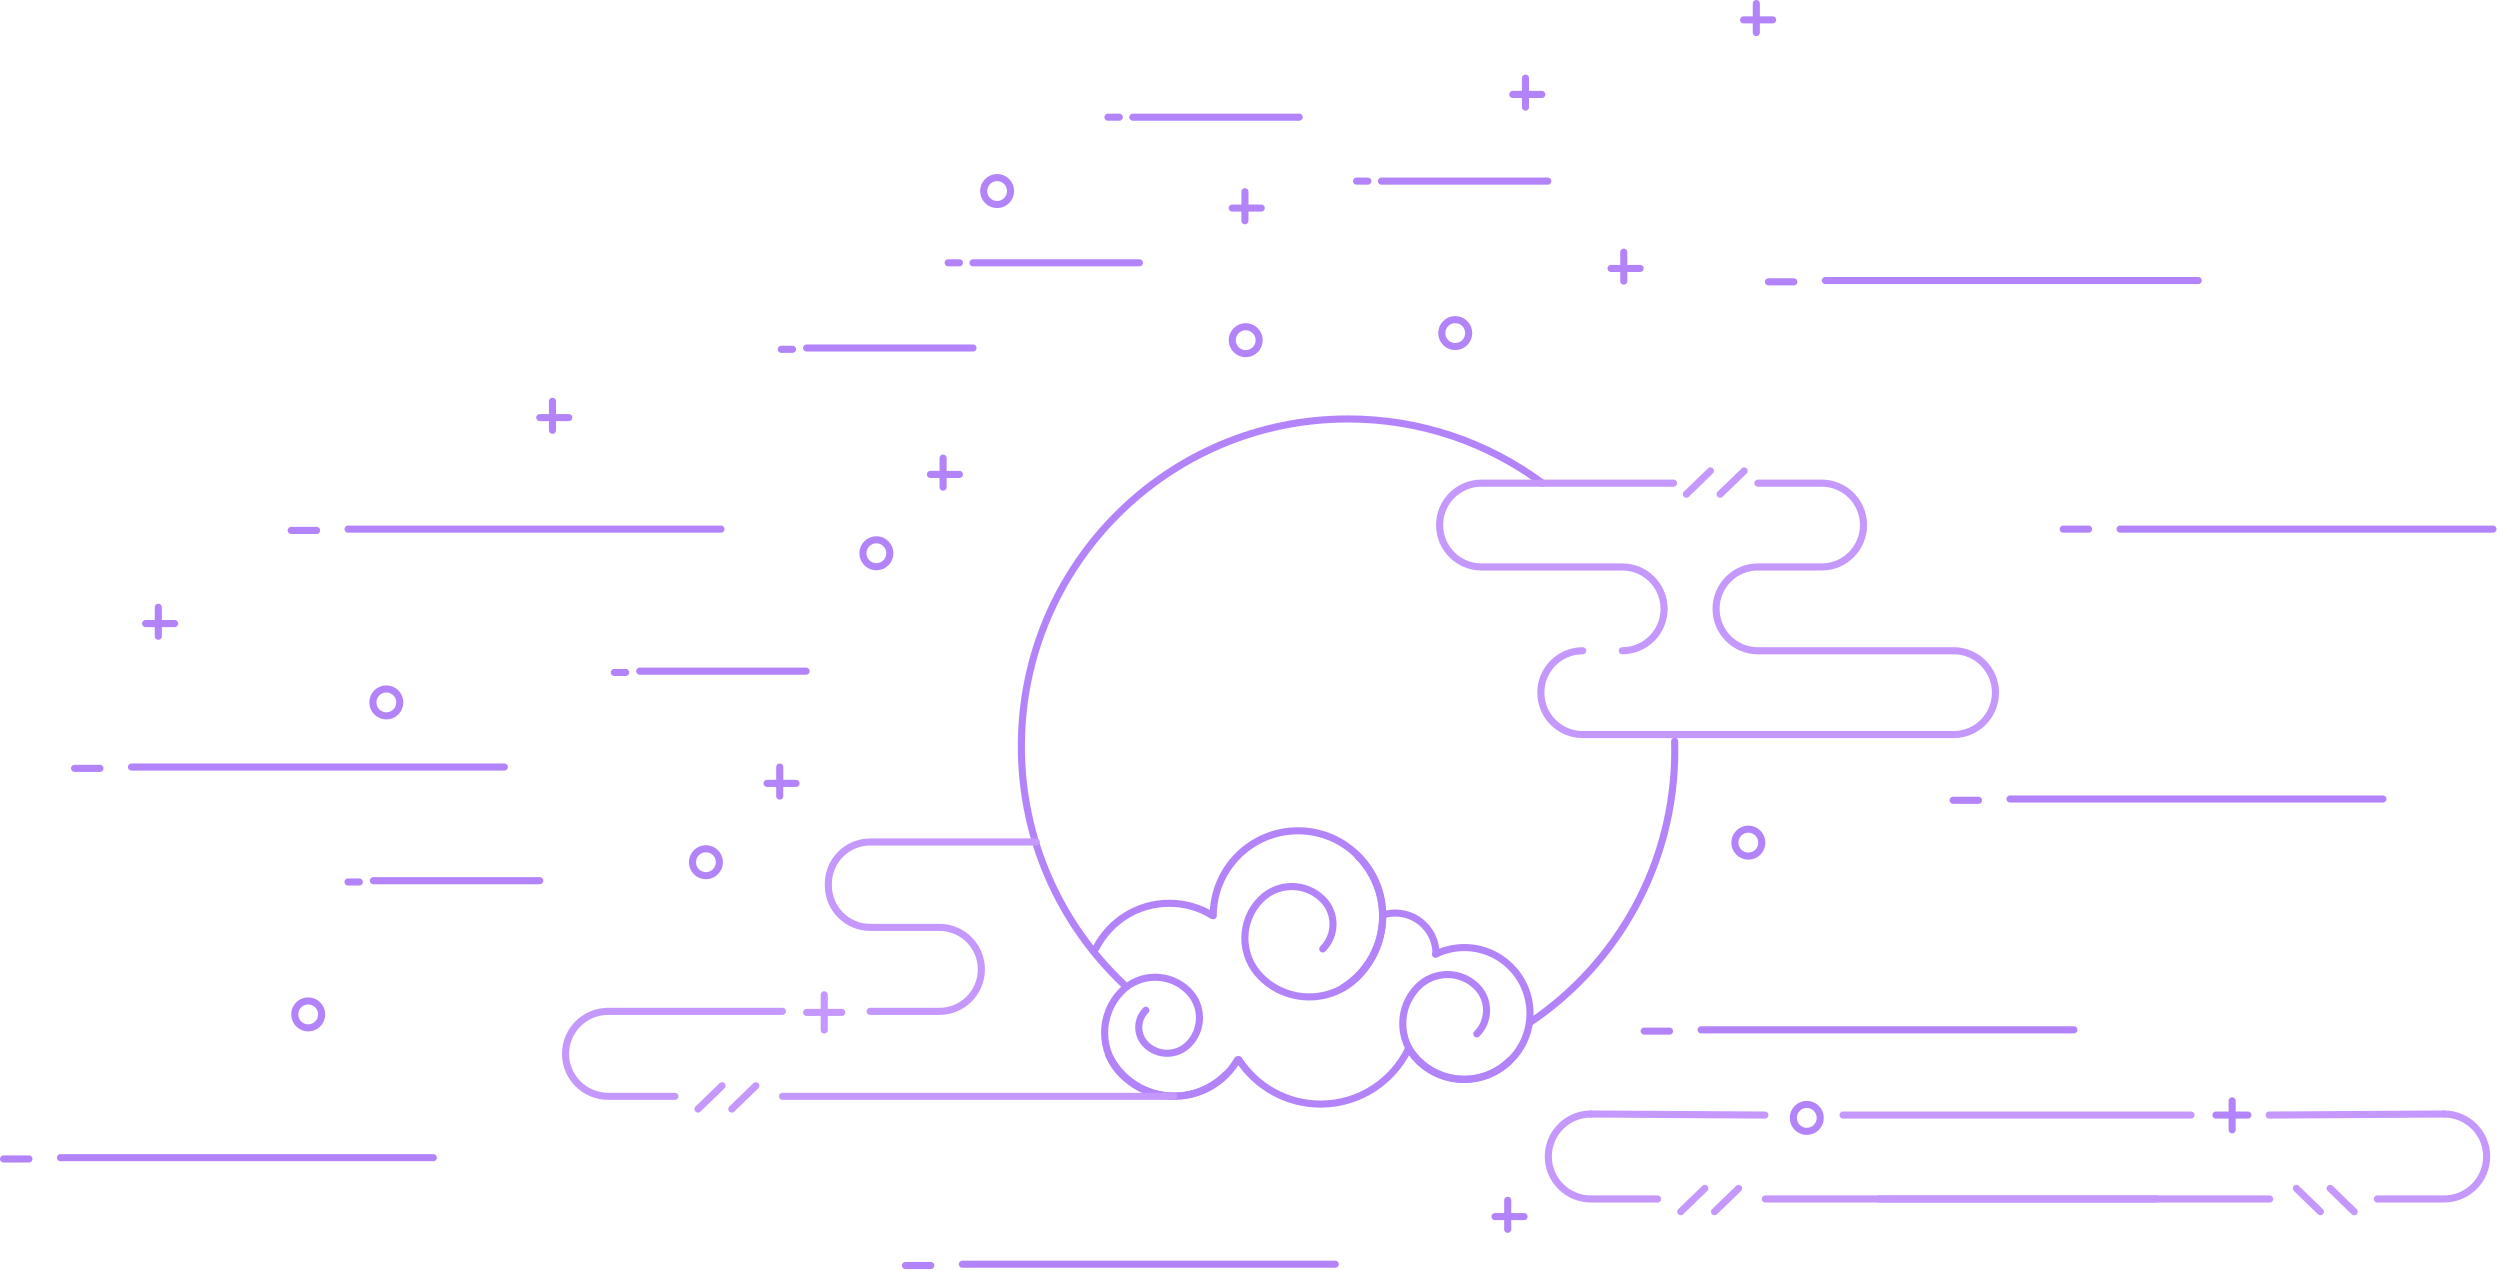 <svg width="704" height="358" viewBox="0 0 704 358" fill="none" xmlns="http://www.w3.org/2000/svg">
<path fill-rule="evenodd" clip-rule="evenodd" d="M90.58 285.659C90.581 286.157 90.483 286.651 90.293 287.112C90.103 287.572 89.823 287.991 89.472 288.344C89.12 288.696 88.701 288.976 88.241 289.168C87.781 289.359 87.288 289.458 86.79 289.458C86.291 289.458 85.798 289.359 85.338 289.167C84.877 288.976 84.459 288.696 84.108 288.343C83.756 287.99 83.477 287.571 83.287 287.111C83.097 286.65 82.999 286.156 83 285.658C82.999 284.652 83.397 283.686 84.108 282.974C84.818 282.262 85.782 281.861 86.788 281.86C87.287 281.86 87.78 281.959 88.241 282.15C88.701 282.341 89.119 282.621 89.471 282.974C89.823 283.327 90.102 283.745 90.293 284.206C90.483 284.667 90.581 285.16 90.58 285.659Z" stroke="#B384F9" stroke-width="2" stroke-linecap="round" stroke-linejoin="round"/>
<path d="M457.252 79.17V71" stroke="#B384F9" stroke-width="2" stroke-linecap="round" stroke-linejoin="round"/>
<path d="M461.847 75.596H453.678" stroke="#B384F9" stroke-width="2" stroke-linecap="round" stroke-linejoin="round"/>
<path d="M429.574 30.17V22" stroke="#B384F9" stroke-width="2" stroke-linecap="round" stroke-linejoin="round"/>
<path d="M434.169 26.596H426" stroke="#B384F9" stroke-width="2" stroke-linecap="round" stroke-linejoin="round"/>
<path d="M350.574 62.17V54" stroke="#B384F9" stroke-width="2" stroke-linecap="round" stroke-linejoin="round"/>
<path d="M355.169 58.596H347" stroke="#B384F9" stroke-width="2" stroke-linecap="round" stroke-linejoin="round"/>
<path d="M494.574 9.17V1" stroke="#B384F9" stroke-width="2" stroke-linecap="round" stroke-linejoin="round"/>
<path d="M499.169 5.596H491" stroke="#B384F9" stroke-width="2" stroke-linecap="round" stroke-linejoin="round"/>
<path d="M628.574 318.17V310" stroke="#B384F9" stroke-width="2" stroke-linecap="round" stroke-linejoin="round"/>
<path d="M633 314H624" stroke="#B384F9" stroke-width="2" stroke-linecap="round" stroke-linejoin="round"/>
<path d="M265.574 137.17V129" stroke="#B384F9" stroke-width="2" stroke-linecap="round" stroke-linejoin="round"/>
<path d="M270.169 133.596H262" stroke="#B384F9" stroke-width="2" stroke-linecap="round" stroke-linejoin="round"/>
<path d="M219.574 224.17V216" stroke="#B384F9" stroke-width="2" stroke-linecap="round" stroke-linejoin="round"/>
<path d="M224.169 220.596H216" stroke="#B384F9" stroke-width="2" stroke-linecap="round" stroke-linejoin="round"/>
<path d="M155.574 121.17V113" stroke="#B384F9" stroke-width="2" stroke-linecap="round" stroke-linejoin="round"/>
<path d="M160.169 117.596H152" stroke="#B384F9" stroke-width="2" stroke-linecap="round" stroke-linejoin="round"/>
<path d="M44.574 179.17V171" stroke="#B384F9" stroke-width="2" stroke-linecap="round" stroke-linejoin="round"/>
<path d="M49.169 175.596H41" stroke="#B384F9" stroke-width="2" stroke-linecap="round" stroke-linejoin="round"/>
<path d="M424.574 346.17V338" stroke="#B384F9" stroke-width="2" stroke-linecap="round" stroke-linejoin="round"/>
<path d="M429.169 342.596H421" stroke="#B384F9" stroke-width="2" stroke-linecap="round" stroke-linejoin="round"/>
<path fill-rule="evenodd" clip-rule="evenodd" d="M496.121 237.286C496.122 238.292 495.723 239.258 495.012 239.97C494.302 240.682 493.337 241.083 492.331 241.084C491.833 241.084 491.339 240.985 490.879 240.793C490.419 240.602 490.002 240.322 489.65 239.969C489.298 239.617 489.019 239.198 488.829 238.737C488.639 238.277 488.542 237.783 488.542 237.285C488.541 236.279 488.94 235.314 489.65 234.602C490.361 233.89 491.325 233.489 492.331 233.488C493.337 233.489 494.302 233.89 495.012 234.602C495.723 235.314 496.122 236.28 496.121 237.286Z" stroke="#B384F9" stroke-width="2" stroke-linecap="round" stroke-linejoin="round"/>
<path fill-rule="evenodd" clip-rule="evenodd" d="M512.579 314.798C512.58 315.804 512.181 316.77 511.47 317.482C510.759 318.194 509.795 318.595 508.788 318.596C508.29 318.596 507.797 318.497 507.337 318.306C506.877 318.114 506.459 317.834 506.108 317.481C505.756 317.129 505.477 316.71 505.287 316.249C505.097 315.789 504.999 315.295 505 314.797C504.999 313.791 505.398 312.826 506.108 312.114C506.819 311.402 507.783 311.001 508.788 311C509.795 311.001 510.759 311.402 511.47 312.114C512.181 312.826 512.58 313.792 512.579 314.798Z" stroke="#B384F9" stroke-width="2" stroke-linecap="round" stroke-linejoin="round"/>
<path fill-rule="evenodd" clip-rule="evenodd" d="M413.579 93.798C413.58 94.805 413.181 95.77 412.47 96.482C411.759 97.194 410.795 97.595 409.788 97.596C409.29 97.596 408.797 97.497 408.337 97.305C407.877 97.114 407.459 96.834 407.108 96.481C406.756 96.129 406.477 95.71 406.287 95.249C406.097 94.789 405.999 94.295 406 93.797C405.999 92.791 406.398 91.826 407.108 91.114C407.819 90.402 408.783 90.001 409.788 90C410.795 90.001 411.759 90.402 412.47 91.114C413.181 91.826 413.58 92.792 413.579 93.798Z" stroke="#B384F9" stroke-width="2" stroke-linecap="round" stroke-linejoin="round"/>
<path fill-rule="evenodd" clip-rule="evenodd" d="M284.579 53.798C284.58 54.804 284.181 55.77 283.47 56.482C282.759 57.194 281.795 57.595 280.788 57.596C280.29 57.596 279.797 57.497 279.337 57.306C278.877 57.114 278.459 56.834 278.108 56.481C277.756 56.129 277.477 55.71 277.287 55.249C277.097 54.789 276.999 54.295 277 53.797C276.999 52.791 277.398 51.826 278.108 51.114C278.819 50.402 279.783 50.001 280.788 50C281.795 50.001 282.759 50.402 283.47 51.114C284.181 51.826 284.58 52.792 284.579 53.798Z" stroke="#B384F9" stroke-width="2" stroke-linecap="round" stroke-linejoin="round"/>
<path fill-rule="evenodd" clip-rule="evenodd" d="M354.579 95.798C354.58 96.805 354.181 97.77 353.47 98.482C352.759 99.194 351.795 99.595 350.788 99.596C350.29 99.596 349.797 99.497 349.337 99.305C348.877 99.114 348.459 98.834 348.108 98.481C347.756 98.129 347.477 97.71 347.287 97.249C347.097 96.789 346.999 96.295 347 95.797C346.999 94.791 347.398 93.826 348.108 93.114C348.819 92.402 349.783 92.001 350.788 92C351.795 92.001 352.759 92.402 353.47 93.114C354.181 93.826 354.58 94.792 354.579 95.798Z" stroke="#B384F9" stroke-width="2" stroke-linecap="round" stroke-linejoin="round"/>
<path fill-rule="evenodd" clip-rule="evenodd" d="M250.579 155.798C250.58 156.804 250.181 157.77 249.47 158.482C248.759 159.194 247.795 159.595 246.788 159.596C246.29 159.596 245.797 159.497 245.337 159.306C244.877 159.114 244.459 158.834 244.108 158.481C243.756 158.129 243.477 157.71 243.287 157.249C243.097 156.789 242.999 156.295 243 155.797C242.999 154.791 243.398 153.826 244.108 153.114C244.819 152.402 245.783 152.001 246.788 152C247.795 152.001 248.759 152.402 249.47 153.114C250.181 153.826 250.58 154.792 250.579 155.798Z" stroke="#B384F9" stroke-width="2" stroke-linecap="round" stroke-linejoin="round"/>
<path fill-rule="evenodd" clip-rule="evenodd" d="M112.579 197.798C112.58 198.804 112.181 199.77 111.47 200.482C110.759 201.194 109.795 201.595 108.788 201.596C108.29 201.596 107.797 201.497 107.337 201.306C106.877 201.114 106.459 200.834 106.108 200.481C105.756 200.129 105.477 199.71 105.287 199.249C105.097 198.789 104.999 198.295 105 197.797C104.999 196.791 105.398 195.826 106.108 195.114C106.819 194.402 107.783 194.001 108.788 194C109.795 194.001 110.759 194.402 111.47 195.114C112.181 195.826 112.58 196.792 112.579 197.798Z" stroke="#B384F9" stroke-width="2" stroke-linecap="round" stroke-linejoin="round"/>
<path fill-rule="evenodd" clip-rule="evenodd" d="M202.579 242.798C202.58 243.804 202.181 244.77 201.47 245.482C200.759 246.194 199.795 246.595 198.788 246.596C198.29 246.596 197.797 246.497 197.337 246.306C196.877 246.114 196.459 245.834 196.108 245.481C195.756 245.129 195.477 244.71 195.287 244.249C195.097 243.789 194.999 243.295 195 242.797C194.999 241.791 195.398 240.826 196.108 240.114C196.819 239.402 197.783 239.001 198.788 239C199.795 239.001 200.759 239.402 201.47 240.114C202.181 240.826 202.58 241.792 202.579 242.798Z" stroke="#B384F9" stroke-width="2" stroke-linecap="round" stroke-linejoin="round"/>
<path d="M376 356H271" stroke="#B384F9" stroke-width="2" stroke-linecap="round" stroke-linejoin="round"/>
<path d="M617 314H519" stroke="#C498FC" stroke-width="2" stroke-linecap="round" stroke-linejoin="round"/>
<path d="M262.119 356.368H254.98" stroke="#B384F9" stroke-width="2" stroke-linecap="round" stroke-linejoin="round"/>
<path d="M619.02 79H514.02" stroke="#B384F9" stroke-width="2" stroke-linecap="round" stroke-linejoin="round"/>
<path d="M505.139 79.368H498" stroke="#B384F9" stroke-width="2" stroke-linecap="round" stroke-linejoin="round"/>
<path d="M122.02 326H17.02" stroke="#B384F9" stroke-width="2" stroke-linecap="round" stroke-linejoin="round"/>
<path d="M8.139 326.368H1" stroke="#B384F9" stroke-width="2" stroke-linecap="round" stroke-linejoin="round"/>
<path d="M203.02 149H98.02" stroke="#B384F9" stroke-width="2" stroke-linecap="round" stroke-linejoin="round"/>
<path d="M89.139 149.368H82" stroke="#B384F9" stroke-width="2" stroke-linecap="round" stroke-linejoin="round"/>
<path d="M584.02 290H479.02" stroke="#B384F9" stroke-width="2" stroke-linecap="round" stroke-linejoin="round"/>
<path d="M470.139 290.368H463" stroke="#B384F9" stroke-width="2" stroke-linecap="round" stroke-linejoin="round"/>
<path d="M671.02 225H566.02" stroke="#B384F9" stroke-width="2" stroke-linecap="round" stroke-linejoin="round"/>
<path d="M557.139 225.368H550" stroke="#B384F9" stroke-width="2" stroke-linecap="round" stroke-linejoin="round"/>
<path d="M702.02 149H597.02" stroke="#B384F9" stroke-width="2" stroke-linecap="round" stroke-linejoin="round"/>
<path d="M588.139 149H581" stroke="#B384F9" stroke-width="2" stroke-linecap="round" stroke-linejoin="round"/>
<path d="M365.852 33H319" stroke="#B384F9" stroke-width="2" stroke-linecap="round" stroke-linejoin="round"/>
<path d="M315.185 33H312" stroke="#B384F9" stroke-width="2" stroke-linecap="round" stroke-linejoin="round"/>
<path d="M227 189H180.148" stroke="#B384F9" stroke-width="2" stroke-linecap="round" stroke-linejoin="round"/>
<path d="M176.185 189.368H173" stroke="#B384F9" stroke-width="2" stroke-linecap="round" stroke-linejoin="round"/>
<path d="M152 248H105.148" stroke="#B384F9" stroke-width="2" stroke-linecap="round" stroke-linejoin="round"/>
<path d="M101.185 248.368H98" stroke="#B384F9" stroke-width="2" stroke-linecap="round" stroke-linejoin="round"/>
<path d="M274 98H227.148" stroke="#B384F9" stroke-width="2" stroke-linecap="round" stroke-linejoin="round"/>
<path d="M223.185 98.368H220" stroke="#B384F9" stroke-width="2" stroke-linecap="round" stroke-linejoin="round"/>
<path d="M142.02 216H37.02" stroke="#B384F9" stroke-width="2" stroke-linecap="round" stroke-linejoin="round"/>
<path d="M28.139 216.368H21" stroke="#B384F9" stroke-width="2" stroke-linecap="round" stroke-linejoin="round"/>
<path d="M341.645 257.866C341.645 244.657 352.331 233.95 365.512 233.95C378.695 233.95 389.38 244.657 389.38 257.866C389.38 266.371 384.949 273.839 378.274 278.079" stroke="#B384F9" stroke-width="2" stroke-linecap="round" stroke-linejoin="round"/>
<path d="M382.287 240.986C391.684 250.401 391.684 265.666 382.287 275.082C374.77 282.614 362.582 282.614 355.066 275.082C349.051 269.056 349.051 259.286 355.066 253.261C359.875 248.441 367.677 248.441 372.487 253.261C376.336 257.116 376.336 263.37 372.487 267.226" stroke="#B384F9" stroke-width="2" stroke-linecap="round" stroke-linejoin="round"/>
<path d="M404.235 268.711C406.762 267.471 409.54 266.828 412.355 266.832C422.57 266.832 430.849 275.129 430.849 285.364C430.849 295.598 422.57 303.895 412.355 303.895C405.929 303.895 400.269 300.611 396.955 295.627" stroke="#B384F9" stroke-width="2" stroke-linecap="round" stroke-linejoin="round"/>
<path d="M389.606 257.597C390.679 257.275 391.794 257.112 392.914 257.113C399.246 257.113 404.377 262.256 404.377 268.602" stroke="#B384F9" stroke-width="2" stroke-linecap="round" stroke-linejoin="round"/>
<path d="M425.186 298.615C418.039 305.775 406.451 305.775 399.304 298.615C393.587 292.885 393.587 283.597 399.304 277.868C403.879 273.283 411.295 273.283 415.869 277.868C419.529 281.534 419.529 287.48 415.869 291.146" stroke="#B384F9" stroke-width="2" stroke-linecap="round" stroke-linejoin="round"/>
<path d="M396.637 295.314C392.203 304.54 382.785 310.908 371.881 310.908C362.244 310.908 353.767 305.934 348.866 298.407" stroke="#B384F9" stroke-width="2" stroke-linecap="round" stroke-linejoin="round"/>
<path d="M348.497 298.42C344.94 304.561 338.305 308.692 330.708 308.692C322.512 308.692 315.438 303.886 312.136 296.933" stroke="#B384F9" stroke-width="2" stroke-linecap="round" stroke-linejoin="round"/>
<path d="M345.215 302.57C337.123 310.679 324.003 310.679 315.91 302.57C309.436 296.084 309.436 285.566 315.91 279.081C321.09 273.891 329.487 273.891 334.666 279.081C338.81 283.232 338.81 289.963 334.666 294.114C333.879 294.904 332.943 295.531 331.913 295.958C330.883 296.386 329.779 296.606 328.664 296.606C327.549 296.606 326.445 296.386 325.415 295.958C324.385 295.531 323.45 294.904 322.662 294.114C321.389 292.837 320.673 291.107 320.673 289.303C320.673 287.5 321.389 285.77 322.662 284.493" stroke="#B384F9" stroke-width="2" stroke-linecap="round" stroke-linejoin="round"/>
<path d="M308.667 266.947C312.517 259.472 320.299 254.362 329.272 254.362C333.562 254.355 337.769 255.547 341.418 257.803" stroke="#B384F9" stroke-width="2" stroke-linecap="round" stroke-linejoin="round"/>
<path d="M471.58 208.739C471.604 209.603 471.616 210.471 471.616 211.342C471.616 243.296 455.39 271.452 430.744 287.991" stroke="#B384F9" stroke-width="2" stroke-linecap="round" stroke-linejoin="round"/>
<path d="M316.36 277.104C298.657 260.302 287.614 236.524 287.614 210.164C287.614 159.25 328.804 117.979 379.614 117.979C400.129 117.979 419.077 124.709 434.378 136.083" stroke="#B384F9" stroke-width="2" stroke-linecap="round" stroke-linejoin="round"/>
<path d="M495.018 136.058H512.991C519.493 136.058 524.767 141.339 524.767 147.857C524.767 154.373 519.493 159.654 512.991 159.654H495.018C488.518 159.654 483.245 164.938 483.245 171.453C483.245 177.968 488.518 183.251 495.018 183.251H550.147C556.648 183.251 561.92 188.534 561.92 195.049C561.92 201.565 556.648 206.849 550.147 206.849H445.674C439.172 206.849 433.9 201.565 433.9 195.049C433.9 188.533 439.172 183.251 445.674 183.251" stroke="#C498FC" stroke-width="2" stroke-linecap="round" stroke-linejoin="round"/>
<path d="M456.829 183.251C463.332 183.251 468.605 177.971 468.605 171.453C468.605 164.937 463.332 159.655 456.829 159.655H417.168C410.663 159.655 405.392 154.373 405.392 147.856C405.392 141.34 410.664 136.057 417.168 136.057H471.264" stroke="#C498FC" stroke-width="2" stroke-linecap="round" stroke-linejoin="round"/>
<path d="M481.647 132.609L474.868 139.17" stroke="#C498FC" stroke-width="2" stroke-linecap="round" stroke-linejoin="round"/>
<path d="M491.164 132.609L484.385 139.17" stroke="#C498FC" stroke-width="2" stroke-linecap="round" stroke-linejoin="round"/>
<path d="M245.027 284.797H264.552C271.068 284.797 276.351 279.504 276.351 272.975C276.351 266.446 271.068 261.153 264.552 261.153H245.057C238.541 261.153 233.258 255.86 233.258 249.331V248.917C233.258 242.388 238.541 237.096 245.057 237.096H291.782" stroke="#C498FC" stroke-width="2" stroke-linecap="round" stroke-linejoin="round"/>
<path d="M171.243 284.797H220.32" stroke="#C498FC" stroke-width="2" stroke-linecap="round" stroke-linejoin="round"/>
<path d="M330.497 308.727H220.359" stroke="#C498FC" stroke-width="2" stroke-linecap="round" stroke-linejoin="round"/>
<path d="M171.243 284.797C164.648 284.797 159.255 290.153 159.255 296.762C159.255 303.372 164.648 308.727 171.243 308.727H190.036" stroke="#C498FC" stroke-width="2" stroke-linecap="round" stroke-linejoin="round"/>
<path d="M203.33 305.744L196.552 312.308" stroke="#C498FC" stroke-width="2" stroke-linecap="round" stroke-linejoin="round"/>
<path d="M212.847 305.744L206.068 312.308" stroke="#C498FC" stroke-width="2" stroke-linecap="round" stroke-linejoin="round"/>
<path d="M688.254 313.701L639 314" stroke="#C498FC" stroke-width="2" stroke-linecap="round" stroke-linejoin="round"/>
<path d="M529 337.631H639.137" stroke="#C498FC" stroke-width="2" stroke-linecap="round" stroke-linejoin="round"/>
<path d="M688.254 313.701C694.848 313.701 700.242 319.057 700.242 325.666C700.242 332.276 694.848 337.631 688.254 337.631H669.46" stroke="#C498FC" stroke-width="2" stroke-linecap="round" stroke-linejoin="round"/>
<path d="M656.167 334.648L662.944 341.212" stroke="#C498FC" stroke-width="2" stroke-linecap="round" stroke-linejoin="round"/>
<path d="M646.65 334.648L653.428 341.212" stroke="#C498FC" stroke-width="2" stroke-linecap="round" stroke-linejoin="round"/>
<path d="M447.988 313.701L497 314" stroke="#C498FC" stroke-width="2" stroke-linecap="round" stroke-linejoin="round"/>
<path d="M607.242 337.631H497.105" stroke="#C498FC" stroke-width="2" stroke-linecap="round" stroke-linejoin="round"/>
<path d="M447.988 313.701C441.394 313.701 436 319.057 436 325.666C436 332.276 441.394 337.631 447.988 337.631H466.782" stroke="#C498FC" stroke-width="2" stroke-linecap="round" stroke-linejoin="round"/>
<path d="M480.075 334.648L473.298 341.212" stroke="#C498FC" stroke-width="2" stroke-linecap="round" stroke-linejoin="round"/>
<path d="M489.592 334.648L482.814 341.212" stroke="#C498FC" stroke-width="2" stroke-linecap="round" stroke-linejoin="round"/>
<path d="M232.1 290.046V280.142" stroke="#C498FC" stroke-width="2" stroke-linecap="round" stroke-linejoin="round"/>
<path d="M237.042 285.095L227.148 285.097" stroke="#C498FC" stroke-width="2" stroke-linecap="round" stroke-linejoin="round"/>
<path d="M320.852 74H274" stroke="#B384F9" stroke-width="2" stroke-linecap="round" stroke-linejoin="round"/>
<path d="M270.185 74H267" stroke="#B384F9" stroke-width="2" stroke-linecap="round" stroke-linejoin="round"/>
<path d="M435.852 51H389" stroke="#B384F9" stroke-width="2" stroke-linecap="round" stroke-linejoin="round"/>
<path d="M385.185 51H382" stroke="#B384F9" stroke-width="2" stroke-linecap="round" stroke-linejoin="round"/>
</svg>
